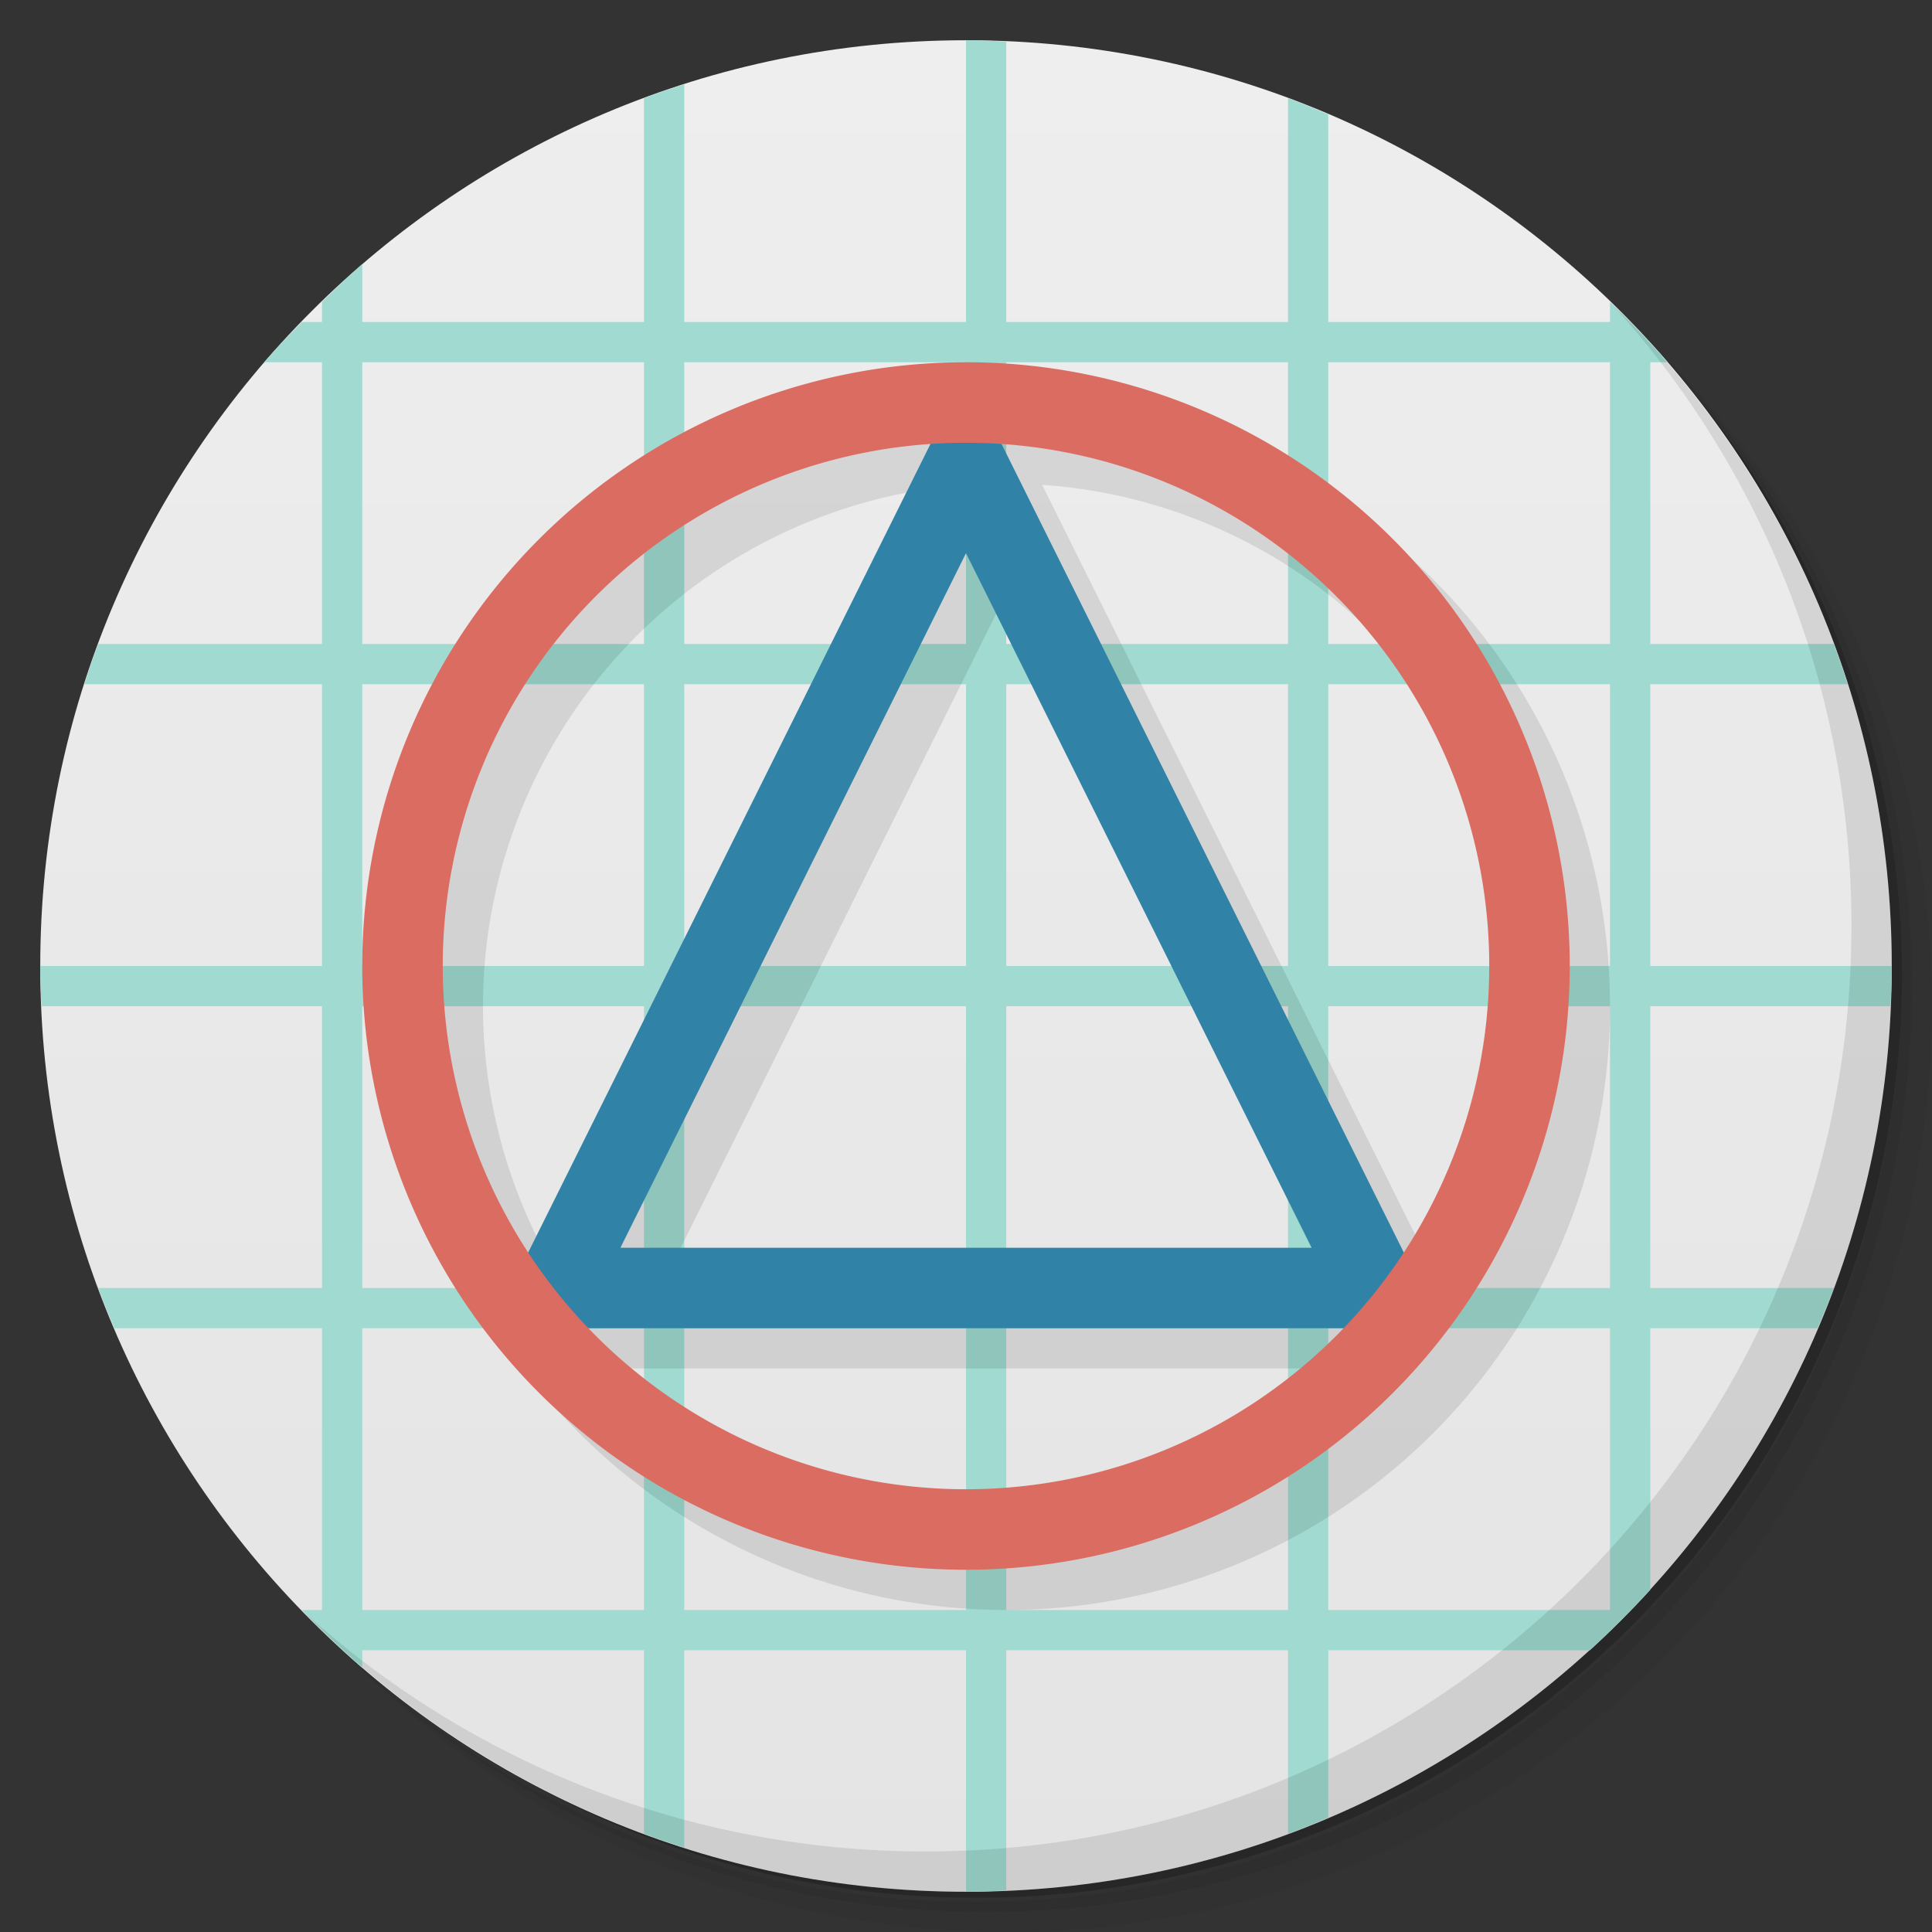 <?xml version="1.0" encoding="UTF-8" standalone="no"?>
<svg
   xmlns:dc="http://purl.org/dc/elements/1.1/"
   xmlns:cc="http://creativecommons.org/ns#"
   xmlns:rdf="http://www.w3.org/1999/02/22-rdf-syntax-ns#"
   xmlns:svg="http://www.w3.org/2000/svg"
   xmlns="http://www.w3.org/2000/svg"
   xmlns:sodipodi="http://sodipodi.sourceforge.net/DTD/sodipodi-0.dtd"
   xmlns:inkscape="http://www.inkscape.org/namespaces/inkscape"
   viewBox="0 0 48 48"
   id="svg2"
   version="1.1"
   inkscape:version="0.91 r13725"
   width="100%"
   height="100%"
   sodipodi:docname="drgeo2.svg">
  <rect x="0" y="0" width="48" height="48" fill="#333333" stroke="none"/>
  <sodipodi:namedview
     pagecolor="#ffffff"
     bordercolor="#666666"
     borderopacity="1"
     objecttolerance="10"
     gridtolerance="10"
     guidetolerance="10"
     inkscape:pageopacity="0"
     inkscape:pageshadow="2"
     inkscape:window-width="1366"
     inkscape:window-height="713"
     id="namedview59"
     showgrid="false"
     showguides="false"
     inkscape:guide-bbox="true"
     inkscape:zoom="1"
     inkscape:cx="18.395437"
     inkscape:cy="25.165476"
     inkscape:window-x="0"
     inkscape:window-y="28"
     inkscape:window-maximized="1"
     inkscape:current-layer="svg2">
    <inkscape:grid
       type="xygrid"
       id="grid3038" />
  </sodipodi:namedview>
  <defs
     id="defs4">
    <linearGradient
       id="linearGradient3764"
       x1="1"
       x2="47"
       gradientUnits="userSpaceOnUse"
       gradientTransform="matrix(0,-1,1,0,-1.5e-6,48)">
      <stop
         stop-color="#e4e4e4"
         stop-opacity="1"
         id="stop7" />
      <stop
         offset="1"
         stop-color="#eee"
         stop-opacity="1"
         id="stop9" />
    </linearGradient>
  </defs>
  <g
     id="g21">
    <path
       d="m 36.31 5 c 5.859 4.062 9.688 10.831 9.688 18.5 c 0 12.426 -10.07 22.5 -22.5 22.5 c -7.669 0 -14.438 -3.828 -18.5 -9.688 c 1.037 1.822 2.306 3.499 3.781 4.969 c 4.085 3.712 9.514 5.969 15.469 5.969 c 12.703 0 23 -10.298 23 -23 c 0 -5.954 -2.256 -11.384 -5.969 -15.469 c -1.469 -1.475 -3.147 -2.744 -4.969 -3.781 z m 4.969 3.781 c 3.854 4.113 6.219 9.637 6.219 15.719 c 0 12.703 -10.297 23 -23 23 c -6.081 0 -11.606 -2.364 -15.719 -6.219 c 4.16 4.144 9.883 6.719 16.219 6.719 c 12.703 0 23 -10.298 23 -23 c 0 -6.335 -2.575 -12.06 -6.719 -16.219 z"
       opacity="0.05"
       id="path23" />
    <path
       d="m 41.28 8.781 c 3.712 4.085 5.969 9.514 5.969 15.469 c 0 12.703 -10.297 23 -23 23 c -5.954 0 -11.384 -2.256 -15.469 -5.969 c 4.113 3.854 9.637 6.219 15.719 6.219 c 12.703 0 23 -10.298 23 -23 c 0 -6.081 -2.364 -11.606 -6.219 -15.719 z"
       opacity="0.1"
       id="path25" />
    <path
       d="m 31.25 2.375 c 8.615 3.154 14.75 11.417 14.75 21.13 c 0 12.426 -10.07 22.5 -22.5 22.5 c -9.708 0 -17.971 -6.135 -21.12 -14.75 a 23 23 0 0 0 44.875 -7 a 23 23 0 0 0 -16 -21.875 z"
       opacity="0.2"
       id="path27" />
  </g>
  <g
     id="g29">
    <path
       d="m 24 1 c 12.703 0 23 10.297 23 23 c 0 12.703 -10.297 23 -23 23 -12.703 0 -23 -10.297 -23 -23 0 -12.703 10.297 -23 23 -23 z"
       fill="url(#linearGradient3764)"
       fill-opacity="1"
       id="path31" />
  </g>
  <g
     id="g33" />
  <path
     inkscape:connector-curvature="0"
     style="fill:#a0dad0;fill-opacity:1"
     d="m 24,1 0,7 -7,0 0,-5.906 C 16.663,2.201 16.33,2.315 16,2.438 L 16,8 9,8 9,6.562 C 8.654,6.86 8.327,7.182 8,7.5 L 8,8 7.5,8 C 7.182,8.327 6.86,8.654 6.562,9 L 8,9 8,16 2.438,16 C 2.315,16.33 2.201,16.663 2.094,17 L 8,17 8,24 1,24 c 0,0.334 0.017,0.669 0.031,1 L 8,25 8,32 2.438,32 c 0.127,0.342 0.264,0.666 0.406,1 L 8,33 8,40 7.5,40 c 0.481,0.496 0.976,0.986 1.5,1.438 L 9,41 l 7,0 0,4.562 c 0.33,0.123 0.663,0.236 1,0.344 L 17,41 l 7,0 0,6 c 0.334,0 0.669,-0.017 1,-0.031 L 25,41 l 7,0 0,4.562 c 0.342,-0.127 0.666,-0.264 1,-0.406 L 33,41 l 6.5,0 c 0.522,-0.476 1.024,-0.978 1.5,-1.5 l 0,-6.5 4.156,0 c 0.142,-0.334 0.279,-0.658 0.406,-1 L 41,32 l 0,-7 5.969,0 C 46.983,24.669 47,24.334 47,24 l -6,0 0,-7 4.906,0 C 45.799,16.663 45.685,16.33 45.562,16 L 41,16 41,9 41.438,9 C 40.986,8.476 40.496,7.981 40,7.5 L 40,8 33,8 33,2.844 C 32.666,2.701 32.342,2.564 32,2.438 L 32,8 25,8 25,1.031 C 24.669,1.017 24.334,1 24,1 z m -15,8 7,0 0,7 -7,0 0,-7 z m 8,0 7,0 0,7 -7,0 0,-7 z m 8,0 7,0 0,7 -7,0 0,-7 z m 8,0 7,0 0,7 -7,0 0,-7 z m -24,8 7,0 0,7 -7,0 0,-7 z m 8,0 7,0 0,7 -7,0 0,-7 z m 8,0 7,0 0,7 -7,0 0,-7 z m 8,0 7,0 0,7 -7,0 0,-7 z m -24,8 7,0 0,7 -7,0 0,-7 z m 8,0 7,0 0,7 -7,0 0,-7 z m 8,0 7,0 0,7 -7,0 0,-7 z m 8,0 7,0 0,7 -7,0 0,-7 z m -24,8 7,0 0,7 -7,0 0,-7 z m 8,0 7,0 0,7 -7,0 0,-7 z m 8,0 7,0 0,7 -7,0 0,-7 z m 8,0 7,0 0,7 -7,0 0,-7 z"
     id="path31-6" />
  <g
     id="g55">
    <path
       d="m 40.03 7.531 c 3.712 4.084 5.969 9.514 5.969 15.469 0 12.703 -10.297 23 -23 23 c -5.954 0 -11.384 -2.256 -15.469 -5.969 4.178 4.291 10.01 6.969 16.469 6.969 c 12.703 0 23 -10.298 23 -23 0 -6.462 -2.677 -12.291 -6.969 -16.469 z"
       opacity="0.1"
       id="path57" />
  </g>
  <path
     style="color:#000000;font-style:normal;font-variant:normal;font-weight:normal;font-stretch:normal;font-size:medium;line-height:normal;font-family:sans-serif;text-indent:0;text-align:start;text-decoration:none;text-decoration-line:none;text-decoration-style:solid;text-decoration-color:#000000;letter-spacing:normal;word-spacing:normal;text-transform:none;direction:ltr;block-progression:tb;writing-mode:lr-tb;baseline-shift:baseline;text-anchor:start;white-space:normal;clip-rule:nonzero;display:inline;overflow:visible;visibility:visible;opacity:1;isolation:auto;mix-blend-mode:normal;color-interpolation:sRGB;color-interpolation-filters:linearRGB;solid-color:#000000;solid-opacity:1;fill:#000000;fill-opacity:0.098;fill-rule:evenodd;stroke:none;stroke-width:2;stroke-linecap:butt;stroke-linejoin:miter;stroke-miterlimit:4;stroke-dasharray:none;stroke-dashoffset:0;stroke-opacity:1;color-rendering:auto;image-rendering:auto;shape-rendering:auto;text-rendering:auto;enable-background:accumulate"
     d="M 25,10 A 15,15 0 0 0 10,25 15,15 0 0 0 25,40 15,15 0 0 0 40,25 15,15 0 0 0 25,10 Z M 24.117,12.031 14.125,32.113 A 13,13 0 0 1 12,25 13,13 0 0 1 24.117,12.031 Z m 1.773,0.014 A 13,13 0 0 1 38,25 13,13 0 0 1 35.871,32.105 L 25.891,12.045 Z M 25,14.744 33.586,32 16.414,32 25,14.744 Z M 15.625,34 34.361,34 A 13,13 0 0 1 25,38 13,13 0 0 1 15.625,34 Z"
     id="path4160"
     inkscape:connector-curvature="0" />
  <path
     style="color:#000000;font-style:normal;font-variant:normal;font-weight:normal;font-stretch:normal;font-size:medium;line-height:normal;font-family:sans-serif;text-indent:0;text-align:start;text-decoration:none;text-decoration-line:none;text-decoration-style:solid;text-decoration-color:#000000;letter-spacing:normal;word-spacing:normal;text-transform:none;direction:ltr;block-progression:tb;writing-mode:lr-tb;baseline-shift:baseline;text-anchor:start;white-space:normal;clip-rule:nonzero;display:inline;overflow:visible;visibility:visible;opacity:1;isolation:auto;mix-blend-mode:normal;color-interpolation:sRGB;color-interpolation-filters:linearRGB;solid-color:#000000;solid-opacity:1;fill:#3083a6;fill-opacity:1;fill-rule:evenodd;stroke:none;stroke-width:2;stroke-linecap:butt;stroke-linejoin:miter;stroke-miterlimit:4;stroke-dasharray:none;stroke-dashoffset:0;stroke-opacity:1;color-rendering:auto;image-rendering:auto;shape-rendering:auto;text-rendering:auto;enable-background:accumulate"
     d="M 24,9.256 12.186,33 13.801,33 35.814,33 24,9.256 Z M 24,13.744 32.586,31 15.414,31 24,13.744 Z"
     id="path3356"
     inkscape:connector-curvature="0" />
  <path
     inkscape:connector-curvature="0"
     id="path3364"
     d="M 24,9 A 15,15 0 0 0 9,24 15,15 0 0 0 24,39 15,15 0 0 0 39,24 15,15 0 0 0 24,9 Z m 0,2 A 13,13 0 0 1 37,24 13,13 0 0 1 24,37 13,13 0 0 1 11,24 13,13 0 0 1 24,11 Z"
     style="fill:#da6c62;fill-opacity:1;fill-rule:evenodd;stroke:none;stroke-width:1px;stroke-linecap:butt;stroke-linejoin:miter;stroke-opacity:1" />
</svg>
